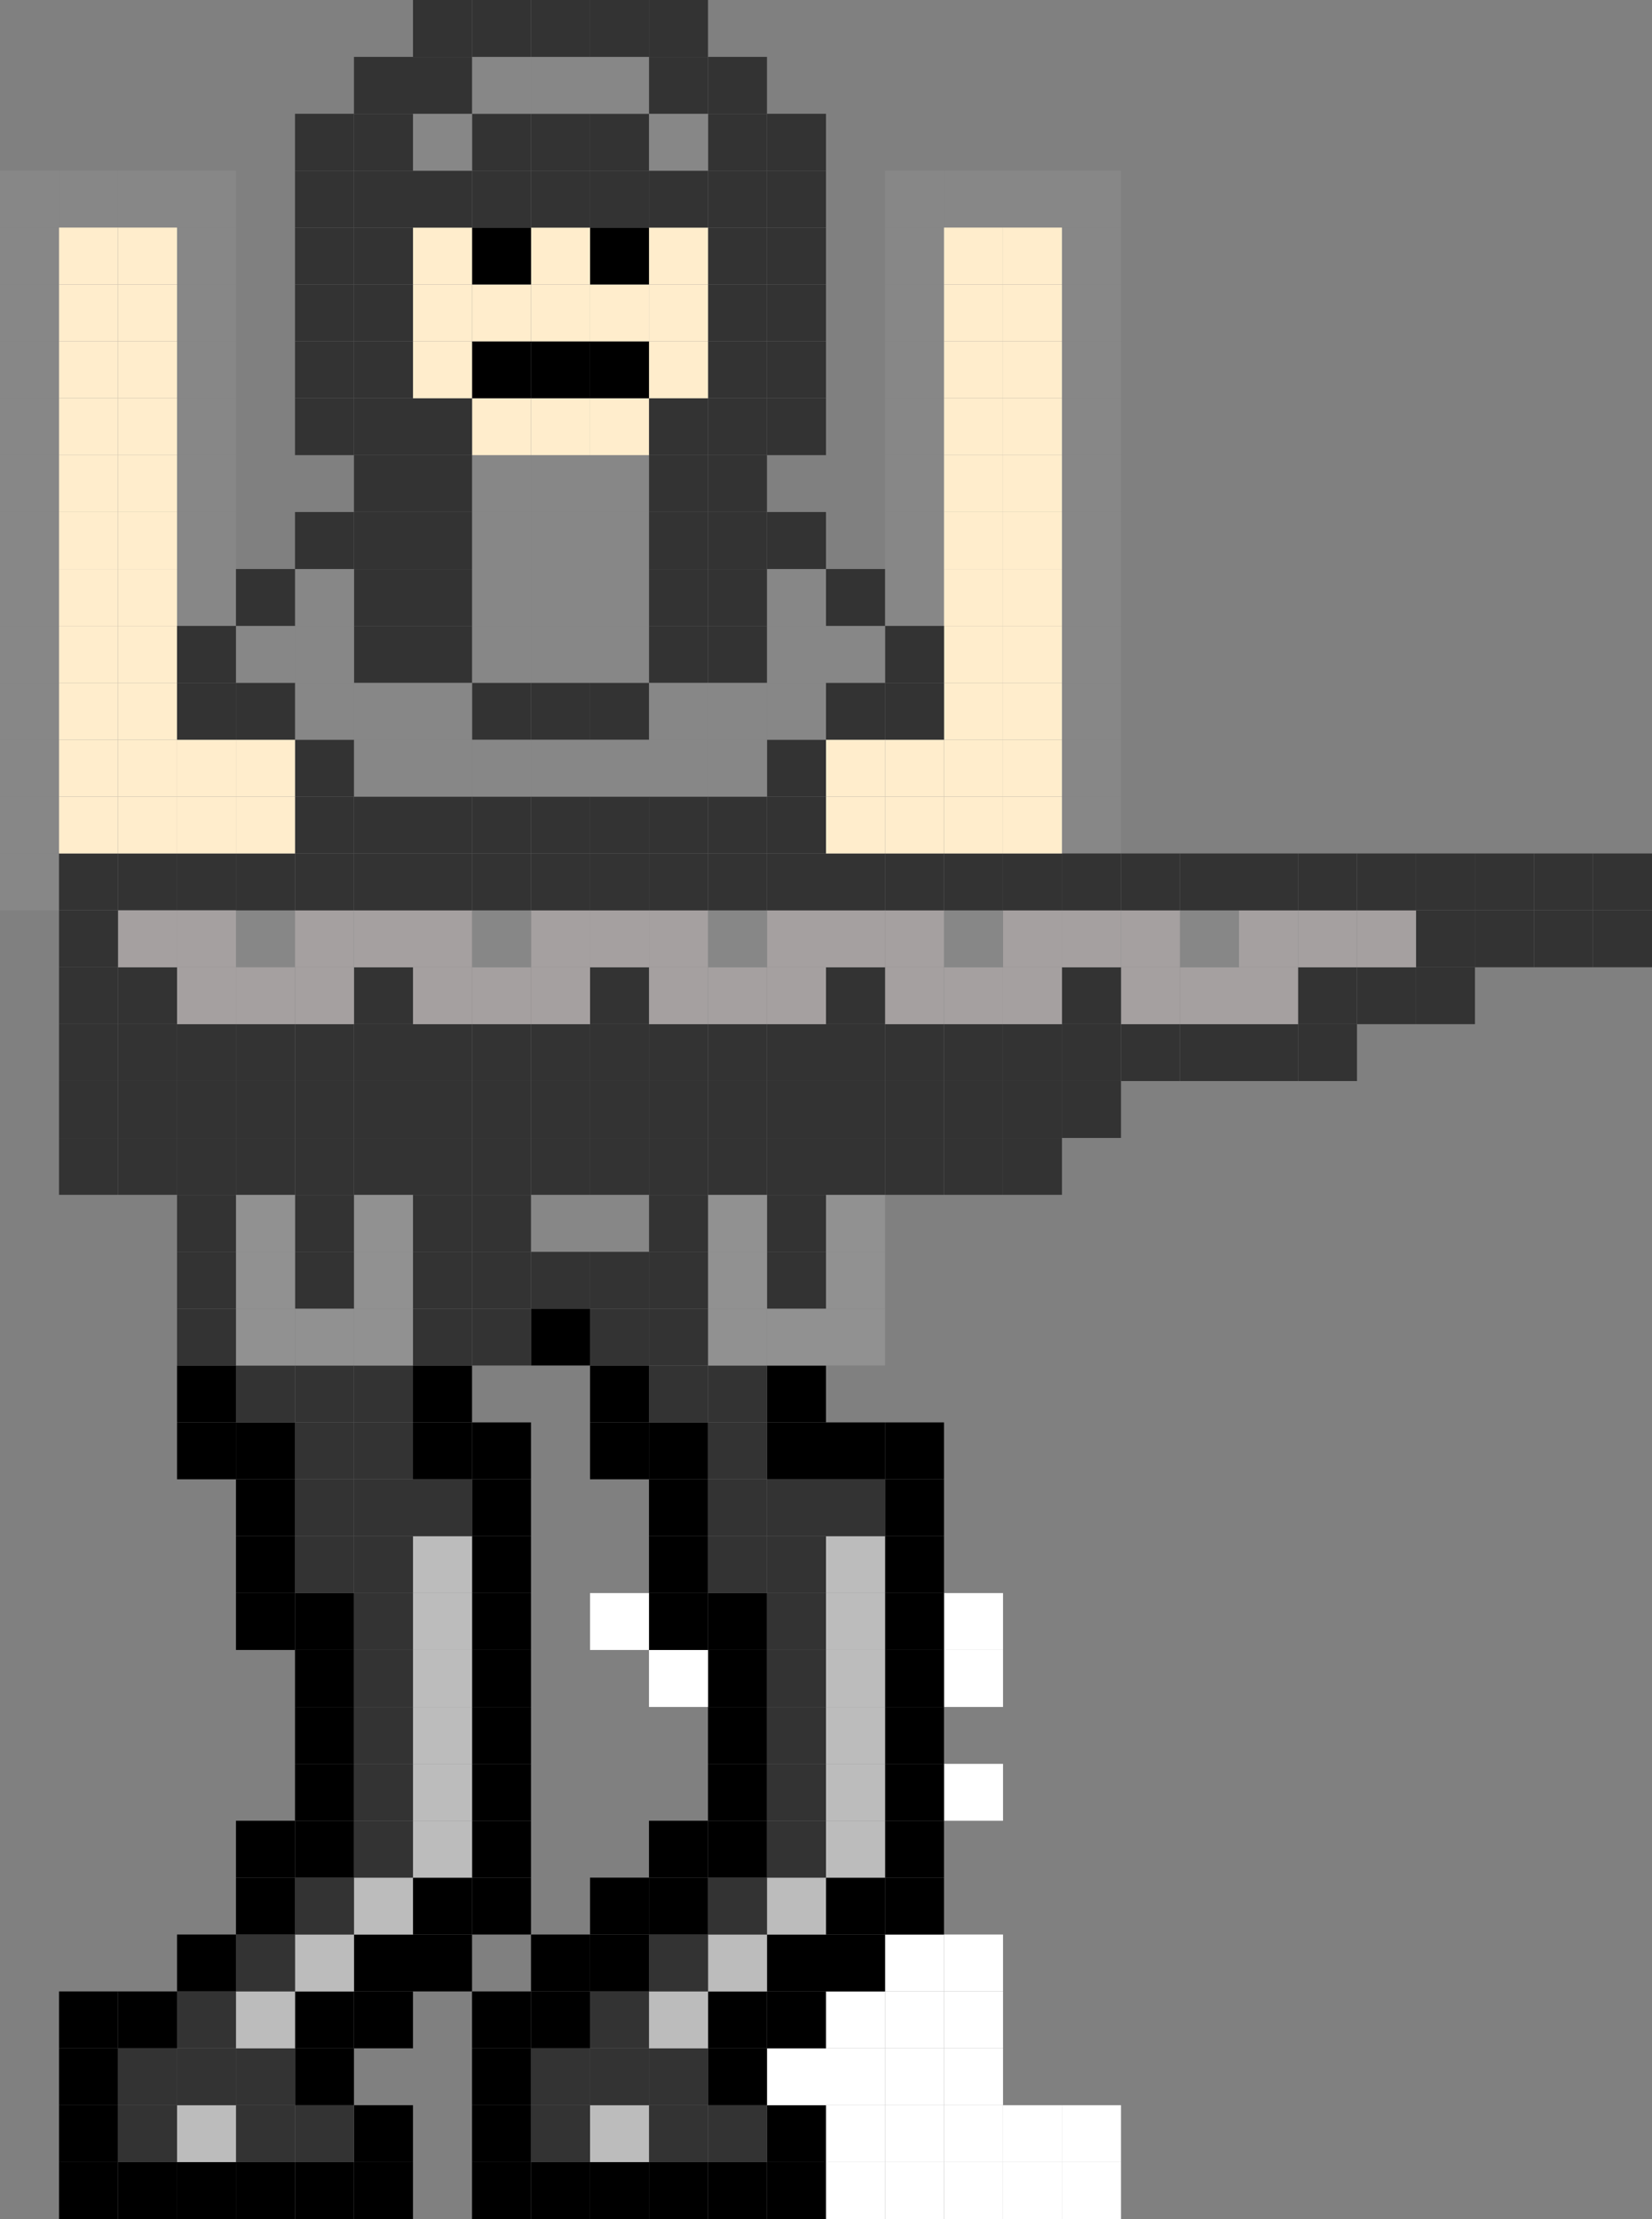 <svg id="Layer_1" data-name="Layer 1" xmlns="http://www.w3.org/2000/svg" viewBox="0 0 169 227">
  <rect x="0" y="0" width="169" height="227" fill="#808080" stroke="none"/>
  <defs>
    <style>
      .cls-1 {
        fill: #878787;
      }

      .cls-2 {
        fill: #ffedcc;
      }

      .cls-3 {
        fill: #333;
      }

      .cls-4 {
        fill: #a5a0a0;
      }

      .cls-5 {
        fill: #fff;
      }

      .cls-6 {
        fill: #bcbcbc;
      }

      .cls-7 {
        fill: #919191;
      }
    </style>
  </defs>
  <title>trooper2</title>
  <g>
    <rect class="cls-1" x="102.61" y="17.46" width="6.03" height="5.82"/>
    <rect class="cls-1" x="90.54" y="40.74" width="6.03" height="5.82"/>
    <rect class="cls-1" x="90.54" y="46.56" width="6.03" height="5.82"/>
    <rect class="cls-1" x="90.54" y="52.38" width="6.03" height="5.83"/>
    <rect class="cls-1" x="90.54" y="58.21" width="6.03" height="5.82"/>
    <rect class="cls-1" x="96.57" y="17.46" width="6.04" height="5.82"/>
    <rect class="cls-1" x="90.54" y="23.28" width="6.03" height="5.82"/>
    <rect class="cls-1" x="90.54" y="17.46" width="6.03" height="5.82"/>
    <rect class="cls-1" x="90.54" y="29.1" width="6.03" height="5.82"/>
    <rect class="cls-1" x="90.54" y="34.92" width="6.03" height="5.82"/>
    <rect class="cls-1" x="108.64" y="81.49" width="6.04" height="5.82"/>
    <rect class="cls-1" x="108.64" y="69.85" width="6.04" height="5.82"/>
    <rect class="cls-1" x="108.64" y="75.67" width="6.04" height="5.82"/>
    <rect class="cls-1" x="108.64" y="64.03" width="6.04" height="5.82"/>
    <rect class="cls-1" x="108.64" y="58.21" width="6.04" height="5.82"/>
    <rect class="cls-1" x="108.64" y="52.38" width="6.04" height="5.83"/>
    <rect class="cls-1" x="108.64" y="40.74" width="6.04" height="5.82"/>
    <rect class="cls-1" x="108.64" y="34.92" width="6.04" height="5.82"/>
    <rect class="cls-1" x="108.64" y="46.56" width="6.04" height="5.82"/>
    <rect class="cls-1" x="108.64" y="29.1" width="6.04" height="5.82"/>
    <rect class="cls-1" x="108.64" y="23.28" width="6.04" height="5.82"/>
    <rect class="cls-1" x="108.64" y="17.46" width="6.04" height="5.82"/>
    <rect class="cls-1" y="87.31" width="6.04" height="5.82"/>
    <rect class="cls-1" x="18.11" y="46.56" width="6.03" height="5.82"/>
    <rect class="cls-1" x="18.11" y="52.38" width="6.03" height="5.83"/>
    <rect class="cls-1" x="18.11" y="58.21" width="6.03" height="5.82"/>
    <rect class="cls-1" x="18.11" y="40.74" width="6.03" height="5.82"/>
    <rect class="cls-1" x="18.11" y="34.92" width="6.03" height="5.82"/>
    <rect class="cls-1" x="18.11" y="29.1" width="6.03" height="5.82"/>
    <rect class="cls-1" x="18.11" y="23.28" width="6.03" height="5.82"/>
    <rect class="cls-1" x="18.11" y="17.46" width="6.03" height="5.82"/>
    <rect class="cls-1" x="12.07" y="17.46" width="6.04" height="5.82"/>
    <rect class="cls-1" y="81.49" width="6.04" height="5.82"/>
    <rect class="cls-1" x="6.04" y="17.46" width="6.03" height="5.82"/>
    <rect class="cls-1" y="23.28" width="6.04" height="5.82"/>
    <rect class="cls-1" y="29.1" width="6.04" height="5.82"/>
    <rect class="cls-1" y="64.03" width="6.04" height="5.82"/>
    <rect class="cls-1" y="40.74" width="6.04" height="5.82"/>
    <rect class="cls-1" y="58.21" width="6.04" height="5.82"/>
    <rect class="cls-1" y="46.56" width="6.04" height="5.82"/>
    <rect class="cls-1" y="17.46" width="6.04" height="5.82"/>
    <rect class="cls-1" y="34.92" width="6.04" height="5.82"/>
    <rect class="cls-1" y="69.85" width="6.04" height="5.82"/>
    <rect class="cls-1" y="75.67" width="6.04" height="5.82"/>
    <rect class="cls-1" y="52.38" width="6.04" height="5.83"/>
    <rect class="cls-2" x="12.07" y="69.85" width="6.04" height="5.82"/>
    <rect class="cls-2" x="12.07" y="64.03" width="6.04" height="5.82"/>
    <rect class="cls-2" x="12.07" y="58.21" width="6.04" height="5.82"/>
    <rect class="cls-2" x="12.07" y="52.38" width="6.04" height="5.83"/>
    <rect class="cls-2" x="12.07" y="40.74" width="6.04" height="5.82"/>
    <rect class="cls-2" x="12.07" y="46.56" width="6.04" height="5.82"/>
    <rect class="cls-2" x="12.07" y="34.92" width="6.04" height="5.82"/>
    <rect class="cls-2" x="12.07" y="29.1" width="6.04" height="5.82"/>
    <rect class="cls-2" x="12.07" y="23.28" width="6.04" height="5.82"/>
    <rect class="cls-2" x="6.04" y="23.28" width="6.03" height="5.82"/>
    <rect class="cls-2" x="6.04" y="29.1" width="6.03" height="5.82"/>
    <rect class="cls-2" x="6.04" y="34.92" width="6.03" height="5.82"/>
    <rect class="cls-2" x="6.04" y="40.74" width="6.03" height="5.82"/>
    <rect class="cls-2" x="6.04" y="46.56" width="6.03" height="5.82"/>
    <rect class="cls-2" x="6.04" y="52.38" width="6.03" height="5.83"/>
    <rect class="cls-2" x="6.04" y="58.21" width="6.03" height="5.82"/>
    <rect class="cls-2" x="6.04" y="64.03" width="6.03" height="5.82"/>
    <rect class="cls-2" x="6.04" y="69.85" width="6.03" height="5.82"/>
    <rect class="cls-2" x="102.61" y="40.74" width="6.03" height="5.82"/>
    <rect class="cls-2" x="102.61" y="34.92" width="6.03" height="5.82"/>
    <rect class="cls-2" x="102.61" y="29.1" width="6.03" height="5.82"/>
    <rect class="cls-2" x="102.61" y="23.28" width="6.03" height="5.82"/>
    <rect class="cls-2" x="102.61" y="58.21" width="6.03" height="5.82"/>
    <rect class="cls-2" x="102.61" y="52.38" width="6.03" height="5.83"/>
    <rect class="cls-2" x="102.61" y="46.56" width="6.03" height="5.82"/>
    <rect class="cls-2" x="102.61" y="69.85" width="6.03" height="5.82"/>
    <rect class="cls-2" x="102.61" y="64.03" width="6.03" height="5.82"/>
    <rect class="cls-2" x="96.57" y="29.1" width="6.04" height="5.82"/>
    <rect class="cls-2" x="96.57" y="64.03" width="6.04" height="5.82"/>
    <rect class="cls-2" x="96.57" y="58.21" width="6.04" height="5.82"/>
    <rect class="cls-2" x="96.57" y="52.38" width="6.04" height="5.83"/>
    <rect class="cls-2" x="96.57" y="46.56" width="6.04" height="5.82"/>
    <rect class="cls-2" x="96.57" y="40.74" width="6.04" height="5.82"/>
    <rect class="cls-2" x="96.57" y="69.85" width="6.04" height="5.82"/>
    <rect class="cls-2" x="96.57" y="34.92" width="6.04" height="5.82"/>
    <rect class="cls-2" x="96.57" y="23.28" width="6.04" height="5.82"/>
    <rect class="cls-2" x="102.61" y="75.67" width="6.03" height="5.82"/>
    <rect class="cls-1" x="24.14" y="93.13" width="6.04" height="5.82"/>
    <rect class="cls-3" x="24.14" y="87.31" width="6.04" height="5.82"/>
    <rect class="cls-3" x="18.11" y="87.31" width="6.03" height="5.82"/>
    <rect class="cls-3" x="12.07" y="87.31" width="6.04" height="5.82"/>
    <rect class="cls-3" x="6.04" y="116.41" width="6.03" height="5.82"/>
    <rect class="cls-3" x="90.54" y="116.41" width="6.03" height="5.82"/>
    <rect class="cls-3" x="96.57" y="116.41" width="6.04" height="5.82"/>
    <rect class="cls-3" x="162.96" y="93.13" width="6.04" height="5.82"/>
    <rect class="cls-3" x="162.96" y="87.31" width="6.04" height="5.82"/>
    <rect class="cls-3" x="156.93" y="93.13" width="6.03" height="5.82"/>
    <rect class="cls-3" x="156.93" y="87.31" width="6.03" height="5.82"/>
    <rect class="cls-3" x="150.89" y="93.13" width="6.04" height="5.82"/>
    <rect class="cls-3" x="150.89" y="87.31" width="6.04" height="5.82"/>
    <rect class="cls-3" x="144.86" y="98.95" width="6.03" height="5.82"/>
    <rect class="cls-3" x="144.86" y="93.13" width="6.03" height="5.82"/>
    <rect class="cls-3" x="144.86" y="87.31" width="6.03" height="5.82"/>
    <rect class="cls-3" x="138.82" y="98.95" width="6.04" height="5.82"/>
    <rect class="cls-4" x="138.82" y="93.13" width="6.04" height="5.82"/>
    <rect class="cls-3" x="138.82" y="87.31" width="6.04" height="5.82"/>
    <rect class="cls-3" x="132.79" y="104.77" width="6.03" height="5.82"/>
    <rect class="cls-3" x="132.79" y="98.95" width="6.03" height="5.82"/>
    <rect class="cls-4" x="132.79" y="93.13" width="6.03" height="5.82"/>
    <rect class="cls-3" x="132.79" y="87.31" width="6.03" height="5.82"/>
    <rect class="cls-3" x="126.75" y="104.77" width="6.04" height="5.82"/>
    <rect class="cls-4" x="126.75" y="98.95" width="6.04" height="5.82"/>
    <rect class="cls-4" x="126.75" y="93.13" width="6.04" height="5.82"/>
    <rect class="cls-3" x="126.75" y="87.31" width="6.04" height="5.82"/>
    <rect class="cls-3" x="120.71" y="104.77" width="6.04" height="5.82"/>
    <rect class="cls-4" x="120.71" y="98.95" width="6.04" height="5.82"/>
    <rect class="cls-1" x="120.71" y="93.13" width="6.04" height="5.82"/>
    <rect class="cls-3" x="120.71" y="87.31" width="6.04" height="5.82"/>
    <rect class="cls-3" x="114.68" y="104.77" width="6.03" height="5.82"/>
    <rect class="cls-4" x="114.68" y="98.95" width="6.03" height="5.82"/>
    <rect class="cls-4" x="114.68" y="93.13" width="6.03" height="5.82"/>
    <rect class="cls-3" x="114.68" y="87.31" width="6.03" height="5.82"/>
    <rect class="cls-5" x="108.64" y="221.18" width="6.04" height="5.82"/>
    <rect class="cls-5" x="108.64" y="215.36" width="6.04" height="5.82"/>
    <rect class="cls-3" x="108.64" y="110.59" width="6.04" height="5.82"/>
    <rect class="cls-3" x="108.64" y="104.77" width="6.04" height="5.82"/>
    <rect class="cls-3" x="108.64" y="98.95" width="6.04" height="5.82"/>
    <rect class="cls-4" x="108.64" y="93.13" width="6.04" height="5.82"/>
    <rect class="cls-3" x="108.64" y="87.31" width="6.04" height="5.82"/>
    <rect class="cls-5" x="102.61" y="221.18" width="6.03" height="5.82"/>
    <rect class="cls-5" x="102.61" y="215.36" width="6.03" height="5.82"/>
    <rect class="cls-3" x="102.61" y="116.41" width="6.03" height="5.82"/>
    <rect class="cls-3" x="102.61" y="110.59" width="6.03" height="5.82"/>
    <rect class="cls-3" x="102.61" y="104.77" width="6.03" height="5.82"/>
    <rect class="cls-4" x="102.61" y="98.95" width="6.03" height="5.82"/>
    <rect class="cls-4" x="102.61" y="93.13" width="6.03" height="5.82"/>
    <rect class="cls-3" x="102.61" y="87.31" width="6.03" height="5.82"/>
    <rect class="cls-2" x="102.61" y="81.49" width="6.03" height="5.82"/>
    <rect class="cls-5" x="96.57" y="221.18" width="6.04" height="5.82"/>
    <rect class="cls-5" x="96.57" y="215.36" width="6.04" height="5.82"/>
    <rect class="cls-5" x="96.57" y="209.54" width="6.04" height="5.82"/>
    <rect class="cls-5" x="96.57" y="203.72" width="6.04" height="5.82"/>
    <rect class="cls-5" x="96.57" y="197.9" width="6.04" height="5.82"/>
    <rect class="cls-5" x="96.57" y="180.44" width="6.04" height="5.82"/>
    <rect class="cls-5" x="96.57" y="168.79" width="6.04" height="5.83"/>
    <rect class="cls-5" x="96.57" y="162.97" width="6.04" height="5.82"/>
    <rect class="cls-3" x="96.57" y="110.59" width="6.04" height="5.82"/>
    <rect class="cls-3" x="96.57" y="104.77" width="6.04" height="5.82"/>
    <rect class="cls-4" x="96.57" y="98.95" width="6.04" height="5.82"/>
    <rect class="cls-1" x="96.57" y="93.13" width="6.04" height="5.82"/>
    <rect class="cls-3" x="96.57" y="87.31" width="6.04" height="5.82"/>
    <rect class="cls-2" x="96.57" y="81.49" width="6.04" height="5.82"/>
    <rect class="cls-2" x="96.57" y="75.67" width="6.04" height="5.82"/>
    <rect class="cls-5" x="90.54" y="221.18" width="6.03" height="5.82"/>
    <rect class="cls-5" x="90.54" y="215.36" width="6.03" height="5.82"/>
    <rect class="cls-5" x="90.54" y="209.54" width="6.03" height="5.82"/>
    <rect class="cls-5" x="90.54" y="203.72" width="6.03" height="5.82"/>
    <rect class="cls-5" x="90.54" y="197.9" width="6.03" height="5.82"/>
    <rect x="90.54" y="192.08" width="6.03" height="5.82"/>
    <rect x="90.54" y="186.26" width="6.03" height="5.82"/>
    <rect x="90.54" y="180.44" width="6.03" height="5.82"/>
    <rect x="90.54" y="174.62" width="6.03" height="5.82"/>
    <rect x="90.54" y="168.79" width="6.03" height="5.83"/>
    <rect x="90.54" y="162.97" width="6.03" height="5.82"/>
    <rect x="90.54" y="157.15" width="6.03" height="5.82"/>
    <rect x="90.54" y="151.33" width="6.03" height="5.82"/>
    <rect x="90.54" y="145.51" width="6.03" height="5.82"/>
    <rect class="cls-3" x="90.54" y="110.59" width="6.03" height="5.82"/>
    <rect class="cls-3" x="90.54" y="104.77" width="6.03" height="5.82"/>
    <rect class="cls-4" x="90.54" y="98.95" width="6.03" height="5.82"/>
    <rect class="cls-4" x="90.54" y="93.13" width="6.03" height="5.82"/>
    <rect class="cls-3" x="90.54" y="87.31" width="6.03" height="5.82"/>
    <rect class="cls-2" x="90.54" y="81.49" width="6.03" height="5.82"/>
    <rect class="cls-2" x="90.54" y="75.67" width="6.03" height="5.82"/>
    <rect class="cls-3" x="90.54" y="69.85" width="6.03" height="5.82"/>
    <rect class="cls-3" x="90.54" y="64.03" width="6.03" height="5.82"/>
    <rect class="cls-5" x="84.5" y="221.18" width="6.04" height="5.82"/>
    <rect class="cls-5" x="84.5" y="215.36" width="6.04" height="5.82"/>
    <rect class="cls-5" x="84.5" y="209.54" width="6.04" height="5.82"/>
    <rect class="cls-5" x="84.5" y="203.72" width="6.04" height="5.82"/>
    <rect x="84.5" y="197.9" width="6.04" height="5.82"/>
    <rect x="84.5" y="192.08" width="6.04" height="5.82"/>
    <rect class="cls-6" x="84.5" y="186.26" width="6.04" height="5.82"/>
    <rect class="cls-6" x="84.5" y="180.44" width="6.04" height="5.82"/>
    <rect class="cls-6" x="84.5" y="174.62" width="6.04" height="5.82"/>
    <rect class="cls-6" x="84.5" y="168.79" width="6.04" height="5.83"/>
    <rect class="cls-6" x="84.5" y="162.97" width="6.04" height="5.82"/>
    <rect class="cls-6" x="84.5" y="157.15" width="6.04" height="5.82"/>
    <rect class="cls-3" x="84.5" y="151.33" width="6.04" height="5.82"/>
    <rect x="84.5" y="145.51" width="6.04" height="5.82"/>
    <rect class="cls-7" x="84.5" y="133.87" width="6.04" height="5.82"/>
    <rect class="cls-7" x="84.5" y="128.05" width="6.04" height="5.82"/>
    <rect class="cls-7" x="84.5" y="122.23" width="6.04" height="5.82"/>
    <rect class="cls-3" x="84.5" y="116.41" width="6.04" height="5.82"/>
    <rect class="cls-3" x="84.5" y="110.59" width="6.04" height="5.82"/>
    <rect class="cls-3" x="84.5" y="104.77" width="6.04" height="5.82"/>
    <rect class="cls-3" x="84.5" y="98.95" width="6.04" height="5.82"/>
    <rect class="cls-4" x="84.5" y="93.13" width="6.04" height="5.82"/>
    <rect class="cls-3" x="84.5" y="87.31" width="6.04" height="5.82"/>
    <rect class="cls-2" x="84.5" y="81.49" width="6.04" height="5.82"/>
    <rect class="cls-2" x="84.5" y="75.67" width="6.04" height="5.82"/>
    <rect class="cls-3" x="84.5" y="69.85" width="6.04" height="5.82"/>
    <rect class="cls-1" x="84.5" y="64.03" width="6.04" height="5.82"/>
    <rect class="cls-3" x="84.5" y="58.21" width="6.04" height="5.82"/>
    <rect x="78.46" y="221.18" width="6.04" height="5.82"/>
    <rect x="78.46" y="215.36" width="6.04" height="5.82"/>
    <rect class="cls-5" x="78.46" y="209.54" width="6.04" height="5.82"/>
    <rect x="78.46" y="203.72" width="6.04" height="5.82"/>
    <rect x="78.46" y="197.9" width="6.04" height="5.82"/>
    <rect class="cls-6" x="78.46" y="192.08" width="6.04" height="5.82"/>
    <rect class="cls-3" x="78.46" y="186.26" width="6.04" height="5.82"/>
    <rect class="cls-3" x="78.46" y="180.44" width="6.04" height="5.82"/>
    <rect class="cls-3" x="78.46" y="174.62" width="6.04" height="5.82"/>
    <rect class="cls-3" x="78.46" y="168.79" width="6.04" height="5.83"/>
    <rect class="cls-3" x="78.46" y="162.97" width="6.04" height="5.82"/>
    <rect class="cls-3" x="78.46" y="157.15" width="6.04" height="5.82"/>
    <rect class="cls-3" x="78.46" y="151.33" width="6.04" height="5.82"/>
    <rect x="78.46" y="145.51" width="6.04" height="5.82"/>
    <rect x="78.46" y="139.69" width="6.04" height="5.82"/>
    <rect class="cls-7" x="78.46" y="133.87" width="6.04" height="5.82"/>
    <rect class="cls-3" x="78.46" y="128.05" width="6.04" height="5.82"/>
    <rect class="cls-3" x="78.46" y="122.23" width="6.04" height="5.82"/>
    <rect class="cls-3" x="78.46" y="116.41" width="6.04" height="5.82"/>
    <rect class="cls-3" x="78.46" y="110.59" width="6.04" height="5.82"/>
    <rect class="cls-3" x="78.46" y="104.77" width="6.04" height="5.82"/>
    <rect class="cls-4" x="78.46" y="98.95" width="6.04" height="5.82"/>
    <rect class="cls-4" x="78.46" y="93.13" width="6.04" height="5.82"/>
    <rect class="cls-3" x="78.46" y="87.31" width="6.04" height="5.82"/>
    <rect class="cls-3" x="78.46" y="81.49" width="6.04" height="5.82"/>
    <rect class="cls-3" x="78.46" y="75.67" width="6.04" height="5.82"/>
    <rect class="cls-1" x="78.46" y="69.85" width="6.04" height="5.82"/>
    <rect class="cls-1" x="78.46" y="64.03" width="6.04" height="5.82"/>
    <rect class="cls-1" x="78.46" y="58.21" width="6.04" height="5.82"/>
    <rect class="cls-3" x="78.46" y="52.38" width="6.04" height="5.83"/>
    <rect class="cls-3" x="78.46" y="40.74" width="6.04" height="5.82"/>
    <rect class="cls-3" x="78.46" y="34.92" width="6.04" height="5.82"/>
    <rect class="cls-3" x="78.46" y="29.1" width="6.04" height="5.82"/>
    <rect class="cls-3" x="78.46" y="23.28" width="6.04" height="5.82"/>
    <rect class="cls-3" x="78.46" y="17.46" width="6.04" height="5.82"/>
    <rect class="cls-3" x="78.46" y="11.64" width="6.04" height="5.82"/>
    <rect x="72.43" y="221.18" width="6.03" height="5.82"/>
    <rect class="cls-3" x="72.43" y="215.36" width="6.03" height="5.82"/>
    <rect x="72.43" y="209.54" width="6.03" height="5.82"/>
    <rect x="72.43" y="203.72" width="6.03" height="5.82"/>
    <rect class="cls-6" x="72.43" y="197.9" width="6.03" height="5.82"/>
    <rect class="cls-3" x="72.43" y="192.08" width="6.03" height="5.82"/>
    <rect x="72.43" y="186.26" width="6.03" height="5.82"/>
    <rect x="72.43" y="180.44" width="6.03" height="5.82"/>
    <rect x="72.43" y="174.62" width="6.03" height="5.82"/>
    <rect x="72.43" y="168.79" width="6.03" height="5.83"/>
    <rect x="72.43" y="162.97" width="6.03" height="5.82"/>
    <rect class="cls-3" x="72.43" y="157.15" width="6.03" height="5.82"/>
    <rect class="cls-3" x="72.43" y="151.33" width="6.03" height="5.82"/>
    <rect class="cls-3" x="72.43" y="145.51" width="6.03" height="5.82"/>
    <rect class="cls-3" x="72.43" y="139.69" width="6.03" height="5.82"/>
    <rect class="cls-7" x="72.43" y="133.87" width="6.03" height="5.82"/>
    <rect class="cls-7" x="72.43" y="128.05" width="6.03" height="5.82"/>
    <rect class="cls-7" x="72.43" y="122.23" width="6.03" height="5.82"/>
    <rect class="cls-3" x="72.43" y="116.41" width="6.03" height="5.82"/>
    <rect class="cls-3" x="72.43" y="110.59" width="6.03" height="5.82"/>
    <rect class="cls-3" x="72.43" y="104.77" width="6.03" height="5.82"/>
    <rect class="cls-4" x="72.43" y="98.95" width="6.03" height="5.82"/>
    <rect class="cls-1" x="72.43" y="93.13" width="6.03" height="5.82"/>
    <rect class="cls-3" x="72.43" y="87.31" width="6.03" height="5.82"/>
    <rect class="cls-3" x="72.43" y="81.49" width="6.03" height="5.82"/>
    <rect class="cls-1" x="72.43" y="75.67" width="6.03" height="5.82"/>
    <rect class="cls-1" x="72.43" y="69.85" width="6.03" height="5.82"/>
    <rect class="cls-3" x="72.43" y="64.03" width="6.03" height="5.82"/>
    <rect class="cls-3" x="72.43" y="58.21" width="6.03" height="5.82"/>
    <rect class="cls-3" x="72.43" y="52.38" width="6.03" height="5.83"/>
    <rect class="cls-3" x="72.43" y="46.56" width="6.03" height="5.82"/>
    <rect class="cls-3" x="72.43" y="40.74" width="6.03" height="5.82"/>
    <rect class="cls-3" x="72.43" y="34.92" width="6.03" height="5.82"/>
    <rect class="cls-3" x="72.43" y="29.1" width="6.03" height="5.82"/>
    <rect class="cls-3" x="72.43" y="23.28" width="6.03" height="5.82"/>
    <rect class="cls-3" x="72.43" y="17.46" width="6.03" height="5.82"/>
    <rect class="cls-3" x="72.43" y="11.64" width="6.03" height="5.82"/>
    <rect class="cls-3" x="72.43" y="5.82" width="6.03" height="5.82"/>
    <rect x="66.39" y="221.18" width="6.04" height="5.82"/>
    <rect class="cls-3" x="66.39" y="215.36" width="6.04" height="5.82"/>
    <rect class="cls-3" x="66.39" y="209.54" width="6.04" height="5.82"/>
    <rect class="cls-6" x="66.39" y="203.72" width="6.04" height="5.82"/>
    <rect class="cls-3" x="66.39" y="197.9" width="6.04" height="5.82"/>
    <rect x="66.39" y="192.08" width="6.04" height="5.82"/>
    <rect x="66.39" y="186.26" width="6.04" height="5.82"/>
    <rect class="cls-5" x="66.39" y="168.79" width="6.04" height="5.83"/>
    <rect x="66.39" y="162.97" width="6.04" height="5.82"/>
    <rect x="66.39" y="157.15" width="6.04" height="5.82"/>
    <rect x="66.39" y="151.33" width="6.04" height="5.82"/>
    <rect x="66.39" y="145.51" width="6.04" height="5.82"/>
    <rect class="cls-3" x="66.39" y="139.69" width="6.04" height="5.82"/>
    <rect class="cls-3" x="66.39" y="133.87" width="6.04" height="5.82"/>
    <rect class="cls-3" x="66.39" y="128.05" width="6.04" height="5.82"/>
    <rect class="cls-3" x="66.39" y="122.23" width="6.04" height="5.82"/>
    <rect class="cls-3" x="66.39" y="116.41" width="6.04" height="5.82"/>
    <rect class="cls-3" x="66.39" y="110.59" width="6.04" height="5.82"/>
    <rect class="cls-3" x="66.39" y="104.77" width="6.04" height="5.82"/>
    <rect class="cls-4" x="66.39" y="98.95" width="6.04" height="5.82"/>
    <rect class="cls-4" x="66.39" y="93.13" width="6.04" height="5.82"/>
    <rect class="cls-3" x="66.39" y="87.31" width="6.04" height="5.82"/>
    <rect class="cls-3" x="66.39" y="81.49" width="6.04" height="5.82"/>
    <rect class="cls-1" x="66.39" y="75.67" width="6.04" height="5.82"/>
    <rect class="cls-1" x="66.39" y="69.85" width="6.04" height="5.82"/>
    <rect class="cls-3" x="66.39" y="64.03" width="6.04" height="5.82"/>
    <rect class="cls-3" x="66.39" y="58.21" width="6.04" height="5.82"/>
    <rect class="cls-3" x="66.39" y="52.38" width="6.04" height="5.83"/>
    <rect class="cls-3" x="66.39" y="46.56" width="6.04" height="5.82"/>
    <rect class="cls-3" x="66.39" y="40.74" width="6.04" height="5.82"/>
    <rect class="cls-2" x="66.39" y="34.92" width="6.04" height="5.82"/>
    <rect class="cls-2" x="66.39" y="29.1" width="6.04" height="5.82"/>
    <rect class="cls-2" x="66.39" y="23.28" width="6.04" height="5.82"/>
    <rect class="cls-3" x="66.39" y="17.46" width="6.04" height="5.82"/>
    <rect class="cls-1" x="66.39" y="11.64" width="6.04" height="5.82"/>
    <rect class="cls-3" x="66.39" y="5.82" width="6.04" height="5.82"/>
    <rect class="cls-3" x="66.39" width="6.04" height="5.82"/>
    <rect x="60.36" y="221.18" width="6.03" height="5.82"/>
    <rect class="cls-6" x="60.36" y="215.36" width="6.03" height="5.82"/>
    <rect class="cls-3" x="60.36" y="209.54" width="6.03" height="5.82"/>
    <rect class="cls-3" x="60.36" y="203.72" width="6.03" height="5.82"/>
    <rect x="60.36" y="197.9" width="6.03" height="5.82"/>
    <rect x="60.36" y="192.08" width="6.03" height="5.82"/>
    <rect class="cls-5" x="60.36" y="162.97" width="6.03" height="5.82"/>
    <rect x="60.36" y="145.51" width="6.03" height="5.82"/>
    <rect x="60.36" y="139.69" width="6.03" height="5.82"/>
    <rect class="cls-3" x="60.36" y="133.87" width="6.03" height="5.82"/>
    <rect class="cls-3" x="60.36" y="128.05" width="6.03" height="5.82"/>
    <rect class="cls-1" x="60.36" y="122.23" width="6.03" height="5.82"/>
    <rect class="cls-3" x="60.36" y="116.41" width="6.03" height="5.82"/>
    <rect class="cls-3" x="60.36" y="110.59" width="6.03" height="5.82"/>
    <rect class="cls-3" x="60.36" y="104.77" width="6.03" height="5.82"/>
    <rect class="cls-3" x="60.36" y="98.95" width="6.03" height="5.82"/>
    <rect class="cls-4" x="60.36" y="93.13" width="6.03" height="5.82"/>
    <rect class="cls-3" x="60.36" y="87.31" width="6.03" height="5.82"/>
    <rect class="cls-3" x="60.36" y="81.49" width="6.03" height="5.82"/>
    <rect class="cls-1" x="60.36" y="75.67" width="6.03" height="5.82"/>
    <rect class="cls-3" x="60.36" y="69.85" width="6.03" height="5.82"/>
    <rect class="cls-1" x="60.36" y="64.03" width="6.03" height="5.82"/>
    <rect class="cls-1" x="60.36" y="58.21" width="6.03" height="5.82"/>
    <rect class="cls-1" x="60.36" y="52.38" width="6.03" height="5.83"/>
    <rect class="cls-1" x="60.36" y="46.56" width="6.03" height="5.82"/>
    <rect class="cls-2" x="60.36" y="40.74" width="6.03" height="5.82"/>
    <rect x="60.36" y="34.92" width="6.03" height="5.82"/>
    <rect class="cls-2" x="60.36" y="29.1" width="6.03" height="5.82"/>
    <rect x="60.36" y="23.28" width="6.03" height="5.82"/>
    <rect class="cls-3" x="60.36" y="17.46" width="6.03" height="5.82"/>
    <rect class="cls-3" x="60.36" y="11.64" width="6.03" height="5.82"/>
    <rect class="cls-1" x="60.36" y="5.82" width="6.03" height="5.82"/>
    <rect class="cls-3" x="60.36" width="6.03" height="5.82"/>
    <rect x="54.32" y="221.18" width="6.04" height="5.82"/>
    <rect class="cls-3" x="54.32" y="215.36" width="6.04" height="5.82"/>
    <rect class="cls-3" x="54.32" y="209.54" width="6.04" height="5.82"/>
    <rect x="54.32" y="203.72" width="6.04" height="5.82"/>
    <rect x="54.32" y="197.9" width="6.04" height="5.82"/>
    <rect x="54.32" y="133.87" width="6.04" height="5.82"/>
    <rect class="cls-3" x="54.32" y="128.05" width="6.04" height="5.82"/>
    <rect class="cls-1" x="54.32" y="122.23" width="6.04" height="5.82"/>
    <rect class="cls-3" x="54.32" y="116.41" width="6.04" height="5.82"/>
    <rect class="cls-3" x="54.32" y="110.59" width="6.04" height="5.82"/>
    <rect class="cls-3" x="54.32" y="104.77" width="6.04" height="5.82"/>
    <rect class="cls-4" x="54.32" y="98.95" width="6.04" height="5.82"/>
    <rect class="cls-4" x="54.32" y="93.13" width="6.04" height="5.82"/>
    <rect class="cls-3" x="54.32" y="87.31" width="6.04" height="5.82"/>
    <rect class="cls-3" x="54.32" y="81.49" width="6.04" height="5.82"/>
    <rect class="cls-1" x="54.32" y="75.67" width="6.04" height="5.82"/>
    <rect class="cls-3" x="54.32" y="69.85" width="6.04" height="5.82"/>
    <rect class="cls-1" x="54.32" y="64.03" width="6.04" height="5.82"/>
    <rect class="cls-1" x="54.32" y="58.21" width="6.04" height="5.82"/>
    <rect class="cls-1" x="54.32" y="52.38" width="6.04" height="5.83"/>
    <rect class="cls-1" x="54.32" y="46.56" width="6.04" height="5.82"/>
    <rect class="cls-2" x="54.32" y="40.74" width="6.04" height="5.82"/>
    <rect x="54.32" y="34.92" width="6.04" height="5.82"/>
    <rect class="cls-2" x="54.32" y="29.1" width="6.04" height="5.82"/>
    <rect class="cls-2" x="54.32" y="23.28" width="6.04" height="5.82"/>
    <rect class="cls-3" x="54.32" y="17.46" width="6.04" height="5.82"/>
    <rect class="cls-3" x="54.32" y="11.64" width="6.04" height="5.82"/>
    <rect class="cls-1" x="54.32" y="5.82" width="6.04" height="5.82"/>
    <rect class="cls-3" x="54.32" width="6.04" height="5.82"/>
    <rect x="48.29" y="221.18" width="6.03" height="5.82"/>
    <rect x="48.29" y="215.36" width="6.03" height="5.82"/>
    <rect x="48.29" y="209.54" width="6.03" height="5.82"/>
    <rect x="48.29" y="203.72" width="6.03" height="5.82"/>
    <rect x="48.29" y="192.08" width="6.03" height="5.82"/>
    <rect x="48.29" y="186.26" width="6.03" height="5.82"/>
    <rect x="48.29" y="180.44" width="6.03" height="5.82"/>
    <rect x="48.29" y="174.62" width="6.03" height="5.82"/>
    <rect x="48.29" y="168.79" width="6.03" height="5.83"/>
    <rect x="48.29" y="162.97" width="6.03" height="5.82"/>
    <rect x="48.29" y="157.15" width="6.03" height="5.82"/>
    <rect x="48.29" y="151.33" width="6.03" height="5.82"/>
    <rect x="48.29" y="145.51" width="6.03" height="5.82"/>
    <rect class="cls-3" x="48.29" y="133.87" width="6.03" height="5.82"/>
    <rect class="cls-3" x="48.29" y="128.05" width="6.03" height="5.82"/>
    <rect class="cls-3" x="48.29" y="122.23" width="6.03" height="5.82"/>
    <rect class="cls-3" x="48.29" y="116.41" width="6.03" height="5.82"/>
    <rect class="cls-3" x="48.29" y="110.59" width="6.03" height="5.82"/>
    <rect class="cls-3" x="48.29" y="104.77" width="6.03" height="5.82"/>
    <rect class="cls-4" x="48.29" y="98.95" width="6.03" height="5.82"/>
    <rect class="cls-1" x="48.29" y="93.13" width="6.03" height="5.82"/>
    <rect class="cls-3" x="48.29" y="87.31" width="6.03" height="5.82"/>
    <rect class="cls-3" x="48.29" y="81.49" width="6.03" height="5.82"/>
    <rect class="cls-1" x="48.29" y="75.67" width="6.03" height="5.82"/>
    <rect class="cls-3" x="48.29" y="69.85" width="6.03" height="5.82"/>
    <rect class="cls-1" x="48.29" y="64.03" width="6.03" height="5.82"/>
    <rect class="cls-1" x="48.29" y="58.21" width="6.03" height="5.82"/>
    <rect class="cls-1" x="48.29" y="52.38" width="6.03" height="5.83"/>
    <rect class="cls-1" x="48.29" y="46.56" width="6.03" height="5.82"/>
    <rect class="cls-2" x="48.29" y="40.74" width="6.03" height="5.82"/>
    <rect x="48.29" y="34.92" width="6.03" height="5.82"/>
    <rect class="cls-2" x="48.29" y="29.1" width="6.03" height="5.82"/>
    <rect x="48.29" y="23.28" width="6.03" height="5.82"/>
    <rect class="cls-3" x="48.29" y="17.46" width="6.03" height="5.82"/>
    <rect class="cls-3" x="48.29" y="11.64" width="6.03" height="5.82"/>
    <rect class="cls-1" x="48.29" y="5.82" width="6.03" height="5.82"/>
    <rect class="cls-3" x="48.29" width="6.03" height="5.82"/>
    <rect x="42.25" y="197.9" width="6.04" height="5.82"/>
    <rect x="42.25" y="192.08" width="6.04" height="5.82"/>
    <rect class="cls-6" x="42.25" y="186.26" width="6.04" height="5.82"/>
    <rect class="cls-6" x="42.25" y="180.44" width="6.04" height="5.82"/>
    <rect class="cls-6" x="42.25" y="174.62" width="6.04" height="5.82"/>
    <rect class="cls-6" x="42.25" y="168.79" width="6.04" height="5.83"/>
    <rect class="cls-6" x="42.25" y="162.97" width="6.04" height="5.82"/>
    <rect class="cls-6" x="42.25" y="157.15" width="6.04" height="5.82"/>
    <rect class="cls-3" x="42.25" y="151.33" width="6.04" height="5.82"/>
    <rect x="42.25" y="145.51" width="6.04" height="5.82"/>
    <rect x="42.25" y="139.69" width="6.04" height="5.82"/>
    <rect class="cls-3" x="42.25" y="133.87" width="6.04" height="5.82"/>
    <rect class="cls-3" x="42.25" y="128.05" width="6.04" height="5.82"/>
    <rect class="cls-3" x="42.25" y="122.23" width="6.04" height="5.82"/>
    <rect class="cls-3" x="42.25" y="116.41" width="6.04" height="5.82"/>
    <rect class="cls-3" x="42.25" y="110.59" width="6.04" height="5.82"/>
    <rect class="cls-3" x="42.25" y="104.77" width="6.04" height="5.82"/>
    <rect class="cls-4" x="42.25" y="98.95" width="6.04" height="5.82"/>
    <rect class="cls-4" x="42.25" y="93.13" width="6.04" height="5.82"/>
    <rect class="cls-3" x="42.25" y="87.31" width="6.04" height="5.82"/>
    <rect class="cls-3" x="42.25" y="81.49" width="6.04" height="5.82"/>
    <rect class="cls-1" x="42.25" y="75.67" width="6.04" height="5.82"/>
    <rect class="cls-1" x="42.25" y="69.85" width="6.04" height="5.82"/>
    <rect class="cls-3" x="42.25" y="64.03" width="6.04" height="5.82"/>
    <rect class="cls-3" x="42.25" y="58.21" width="6.04" height="5.82"/>
    <rect class="cls-3" x="42.25" y="52.38" width="6.04" height="5.83"/>
    <rect class="cls-3" x="42.25" y="46.56" width="6.04" height="5.82"/>
    <rect class="cls-3" x="42.25" y="40.74" width="6.04" height="5.82"/>
    <rect class="cls-2" x="42.25" y="34.92" width="6.04" height="5.82"/>
    <rect class="cls-2" x="42.25" y="29.1" width="6.04" height="5.82"/>
    <rect class="cls-2" x="42.25" y="23.28" width="6.04" height="5.82"/>
    <rect class="cls-3" x="42.25" y="17.46" width="6.04" height="5.82"/>
    <rect class="cls-1" x="42.25" y="11.64" width="6.04" height="5.82"/>
    <rect class="cls-3" x="42.25" y="5.82" width="6.04" height="5.82"/>
    <rect class="cls-3" x="42.25" width="6.04" height="5.82"/>
    <rect x="36.21" y="221.18" width="6.04" height="5.82"/>
    <rect x="36.21" y="215.36" width="6.04" height="5.82"/>
    <rect x="36.21" y="203.72" width="6.04" height="5.82"/>
    <rect x="36.21" y="197.9" width="6.04" height="5.82"/>
    <rect class="cls-6" x="36.21" y="192.08" width="6.04" height="5.82"/>
    <rect class="cls-3" x="36.21" y="186.26" width="6.04" height="5.82"/>
    <rect class="cls-3" x="36.21" y="180.44" width="6.04" height="5.82"/>
    <rect class="cls-3" x="36.21" y="174.62" width="6.04" height="5.82"/>
    <rect class="cls-3" x="36.21" y="168.79" width="6.04" height="5.83"/>
    <rect class="cls-3" x="36.21" y="162.97" width="6.04" height="5.82"/>
    <rect class="cls-3" x="36.21" y="157.15" width="6.04" height="5.82"/>
    <rect class="cls-3" x="36.21" y="151.33" width="6.04" height="5.82"/>
    <rect class="cls-3" x="36.21" y="145.51" width="6.04" height="5.82"/>
    <rect class="cls-3" x="36.21" y="139.69" width="6.04" height="5.82"/>
    <rect class="cls-7" x="36.21" y="133.87" width="6.04" height="5.82"/>
    <rect class="cls-7" x="36.21" y="128.05" width="6.04" height="5.82"/>
    <rect class="cls-7" x="36.21" y="122.23" width="6.04" height="5.82"/>
    <rect class="cls-3" x="36.21" y="116.41" width="6.04" height="5.82"/>
    <rect class="cls-3" x="36.21" y="110.59" width="6.04" height="5.82"/>
    <rect class="cls-3" x="36.21" y="104.77" width="6.04" height="5.82"/>
    <rect class="cls-3" x="36.21" y="98.95" width="6.04" height="5.82"/>
    <rect class="cls-4" x="36.21" y="93.13" width="6.04" height="5.82"/>
    <rect class="cls-3" x="36.21" y="87.31" width="6.04" height="5.82"/>
    <rect class="cls-3" x="36.21" y="81.49" width="6.04" height="5.82"/>
    <rect class="cls-1" x="36.21" y="75.67" width="6.04" height="5.82"/>
    <rect class="cls-1" x="36.21" y="69.85" width="6.04" height="5.82"/>
    <rect class="cls-3" x="36.21" y="64.03" width="6.04" height="5.82"/>
    <rect class="cls-3" x="36.21" y="58.21" width="6.04" height="5.82"/>
    <rect class="cls-3" x="36.21" y="52.38" width="6.04" height="5.83"/>
    <rect class="cls-3" x="36.21" y="46.56" width="6.04" height="5.82"/>
    <rect class="cls-3" x="36.21" y="40.74" width="6.04" height="5.82"/>
    <rect class="cls-3" x="36.21" y="34.92" width="6.04" height="5.82"/>
    <rect class="cls-3" x="36.21" y="29.1" width="6.04" height="5.82"/>
    <rect class="cls-3" x="36.21" y="23.28" width="6.04" height="5.82"/>
    <rect class="cls-3" x="36.21" y="17.46" width="6.04" height="5.82"/>
    <rect class="cls-3" x="36.21" y="11.64" width="6.04" height="5.82"/>
    <rect class="cls-3" x="36.21" y="5.82" width="6.04" height="5.82"/>
    <rect x="30.18" y="221.18" width="6.03" height="5.82"/>
    <rect class="cls-3" x="30.18" y="215.36" width="6.03" height="5.82"/>
    <rect x="30.18" y="209.54" width="6.03" height="5.82"/>
    <rect x="30.18" y="203.72" width="6.03" height="5.82"/>
    <rect class="cls-6" x="30.18" y="197.9" width="6.03" height="5.82"/>
    <rect class="cls-3" x="30.18" y="192.08" width="6.03" height="5.82"/>
    <rect x="30.18" y="186.26" width="6.03" height="5.82"/>
    <rect x="30.18" y="180.44" width="6.03" height="5.82"/>
    <rect x="30.18" y="174.62" width="6.03" height="5.82"/>
    <rect x="30.18" y="168.79" width="6.03" height="5.83"/>
    <rect x="30.18" y="162.97" width="6.03" height="5.82"/>
    <rect class="cls-3" x="30.18" y="157.15" width="6.03" height="5.82"/>
    <rect class="cls-3" x="30.18" y="151.33" width="6.03" height="5.82"/>
    <rect class="cls-3" x="30.18" y="145.51" width="6.03" height="5.82"/>
    <rect class="cls-3" x="30.18" y="139.69" width="6.03" height="5.82"/>
    <rect class="cls-7" x="30.18" y="133.87" width="6.03" height="5.82"/>
    <rect class="cls-3" x="30.18" y="128.05" width="6.03" height="5.82"/>
    <rect class="cls-3" x="30.18" y="122.23" width="6.03" height="5.82"/>
    <rect class="cls-3" x="30.18" y="116.41" width="6.03" height="5.82"/>
    <rect class="cls-3" x="30.18" y="110.59" width="6.03" height="5.82"/>
    <rect class="cls-3" x="30.18" y="104.77" width="6.03" height="5.82"/>
    <rect class="cls-4" x="30.18" y="98.95" width="6.03" height="5.82"/>
    <rect class="cls-4" x="30.18" y="93.13" width="6.03" height="5.82"/>
    <rect class="cls-3" x="30.18" y="87.31" width="6.03" height="5.82"/>
    <rect class="cls-3" x="30.18" y="81.49" width="6.03" height="5.82"/>
    <rect class="cls-3" x="30.18" y="75.67" width="6.03" height="5.82"/>
    <rect class="cls-1" x="30.18" y="69.85" width="6.03" height="5.82"/>
    <rect class="cls-1" x="30.18" y="64.03" width="6.03" height="5.82"/>
    <rect class="cls-1" x="30.18" y="58.21" width="6.03" height="5.82"/>
    <rect class="cls-3" x="30.18" y="52.38" width="6.03" height="5.83"/>
    <rect class="cls-3" x="30.18" y="40.74" width="6.03" height="5.82"/>
    <rect class="cls-3" x="30.18" y="34.92" width="6.03" height="5.82"/>
    <rect class="cls-3" x="30.18" y="29.1" width="6.03" height="5.82"/>
    <rect class="cls-3" x="30.18" y="23.28" width="6.03" height="5.82"/>
    <rect class="cls-3" x="30.18" y="17.46" width="6.03" height="5.82"/>
    <rect class="cls-3" x="30.18" y="11.64" width="6.03" height="5.82"/>
    <rect x="24.14" y="221.18" width="6.04" height="5.82"/>
    <rect class="cls-3" x="24.14" y="215.36" width="6.04" height="5.82"/>
    <rect class="cls-3" x="24.14" y="209.54" width="6.04" height="5.82"/>
    <rect class="cls-6" x="24.14" y="203.72" width="6.04" height="5.82"/>
    <rect class="cls-3" x="24.14" y="197.9" width="6.04" height="5.82"/>
    <rect x="24.14" y="192.08" width="6.04" height="5.82"/>
    <rect x="24.14" y="186.26" width="6.04" height="5.82"/>
    <rect x="24.14" y="162.97" width="6.04" height="5.82"/>
    <rect x="24.14" y="157.15" width="6.04" height="5.82"/>
    <rect x="24.14" y="151.33" width="6.04" height="5.82"/>
    <rect x="24.14" y="145.51" width="6.04" height="5.82"/>
    <rect class="cls-3" x="24.14" y="139.69" width="6.04" height="5.82"/>
    <rect class="cls-7" x="24.14" y="133.87" width="6.04" height="5.82"/>
    <rect class="cls-7" x="24.14" y="128.05" width="6.04" height="5.82"/>
    <rect class="cls-7" x="24.14" y="122.23" width="6.04" height="5.82"/>
    <rect class="cls-3" x="24.14" y="116.41" width="6.04" height="5.82"/>
    <rect class="cls-3" x="24.14" y="110.59" width="6.04" height="5.82"/>
    <rect class="cls-3" x="24.14" y="104.77" width="6.04" height="5.82"/>
    <rect class="cls-4" x="24.14" y="98.95" width="6.04" height="5.82"/>
    <rect class="cls-2" x="24.14" y="81.49" width="6.04" height="5.82"/>
    <rect class="cls-2" x="24.14" y="75.67" width="6.04" height="5.82"/>
    <rect class="cls-3" x="24.14" y="69.85" width="6.04" height="5.82"/>
    <rect class="cls-1" x="24.14" y="64.03" width="6.04" height="5.82"/>
    <rect class="cls-3" x="24.14" y="58.21" width="6.04" height="5.82"/>
    <rect x="18.11" y="221.18" width="6.03" height="5.82"/>
    <rect class="cls-6" x="18.11" y="215.36" width="6.03" height="5.82"/>
    <rect class="cls-3" x="18.11" y="209.54" width="6.03" height="5.82"/>
    <rect class="cls-3" x="18.11" y="203.72" width="6.03" height="5.82"/>
    <rect x="18.11" y="197.9" width="6.03" height="5.82"/>
    <rect x="18.11" y="145.51" width="6.03" height="5.82"/>
    <rect x="18.11" y="139.69" width="6.03" height="5.82"/>
    <rect class="cls-3" x="18.11" y="133.87" width="6.03" height="5.82"/>
    <rect class="cls-3" x="18.11" y="128.05" width="6.03" height="5.82"/>
    <rect class="cls-3" x="18.11" y="122.23" width="6.03" height="5.82"/>
    <rect class="cls-3" x="18.11" y="116.41" width="6.03" height="5.82"/>
    <rect class="cls-3" x="18.11" y="110.59" width="6.03" height="5.82"/>
    <rect class="cls-3" x="18.11" y="104.77" width="6.03" height="5.82"/>
    <rect class="cls-4" x="18.11" y="98.95" width="6.03" height="5.82"/>
    <rect class="cls-4" x="18.11" y="93.13" width="6.03" height="5.82"/>
    <rect class="cls-2" x="18.11" y="81.49" width="6.03" height="5.82"/>
    <rect class="cls-2" x="18.11" y="75.67" width="6.03" height="5.82"/>
    <rect class="cls-3" x="18.11" y="69.85" width="6.03" height="5.82"/>
    <rect class="cls-3" x="18.11" y="64.03" width="6.03" height="5.82"/>
    <rect x="12.07" y="221.18" width="6.04" height="5.82"/>
    <rect class="cls-3" x="12.07" y="215.36" width="6.04" height="5.82"/>
    <rect class="cls-3" x="12.07" y="209.54" width="6.04" height="5.82"/>
    <rect x="12.07" y="203.72" width="6.04" height="5.82"/>
    <rect class="cls-3" x="12.07" y="116.41" width="6.04" height="5.82"/>
    <rect class="cls-3" x="12.07" y="110.59" width="6.04" height="5.82"/>
    <rect class="cls-3" x="12.07" y="104.77" width="6.04" height="5.82"/>
    <rect class="cls-3" x="12.07" y="98.95" width="6.04" height="5.82"/>
    <rect class="cls-4" x="12.07" y="93.13" width="6.04" height="5.82"/>
    <rect class="cls-2" x="12.07" y="81.49" width="6.04" height="5.82"/>
    <rect class="cls-2" x="12.07" y="75.67" width="6.04" height="5.82"/>
    <rect x="6.04" y="221.18" width="6.03" height="5.82"/>
    <rect x="6.04" y="215.36" width="6.03" height="5.82"/>
    <rect x="6.04" y="209.54" width="6.03" height="5.82"/>
    <rect x="6.04" y="203.72" width="6.03" height="5.82"/>
    <rect class="cls-3" x="6.04" y="110.59" width="6.03" height="5.82"/>
    <rect class="cls-3" x="6.04" y="104.77" width="6.03" height="5.82"/>
    <rect class="cls-3" x="6.04" y="98.95" width="6.03" height="5.82"/>
    <rect class="cls-3" x="6.04" y="93.13" width="6.03" height="5.82"/>
    <rect class="cls-3" x="6.04" y="87.31" width="6.03" height="5.82"/>
    <rect class="cls-2" x="6.04" y="81.49" width="6.03" height="5.82"/>
    <rect class="cls-2" x="6.04" y="75.67" width="6.03" height="5.82"/>
  </g>
</svg>
